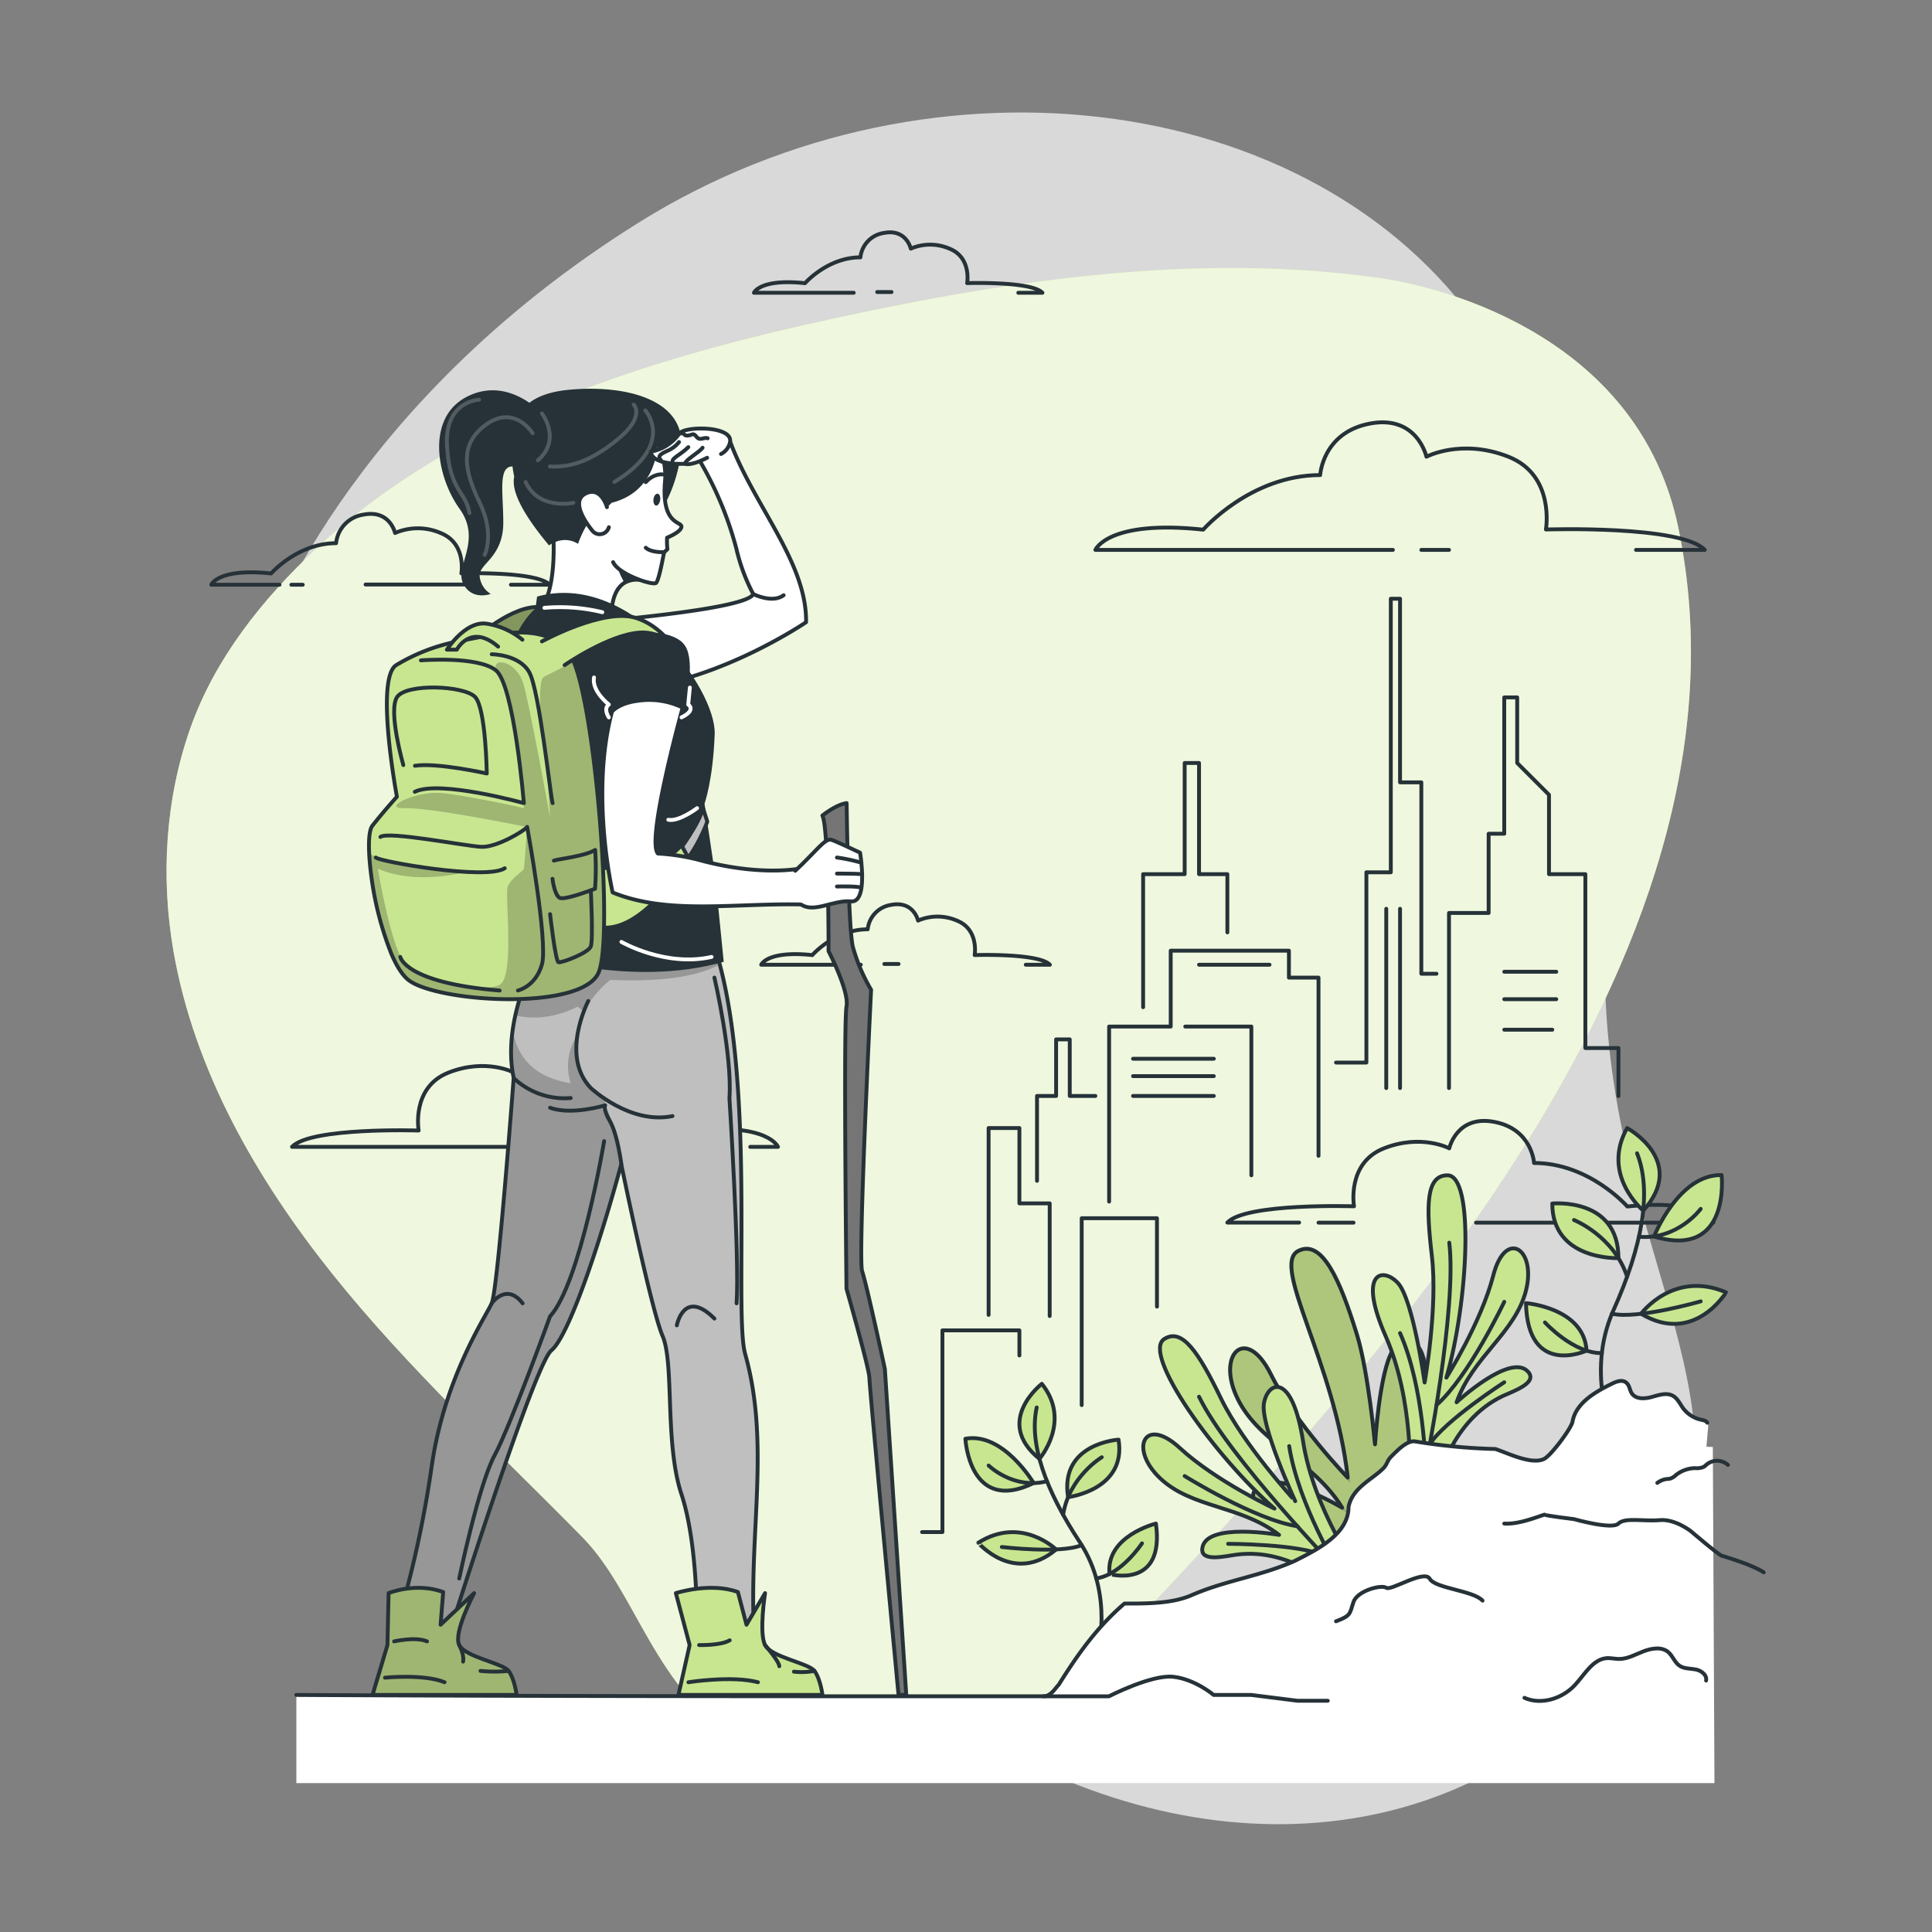 <svg xmlns="http://www.w3.org/2000/svg" xmlns:xlink="http://www.w3.org/1999/xlink" viewBox="0 0 500 500"><rect x="0" y="0" width="500" height="500" fill="#808080" stroke="none"/><defs><clipPath id="freepik--clip-path--inject-10"><path d="M122.38,165.73s10.56-9.7,17.87-8.54c1.22.19-5.05,12.13-5.05,12.13Z" style="fill:#C8E690;stroke:#263238;stroke-linecap:round;stroke-linejoin:round"></path></clipPath><clipPath id="freepik--clip-path-2--inject-10"><path d="M140.25,244.93s-10.74,18.05-7.31,34c0,0-4.09,54.78-5.68,58.34S115,356.57,111.72,379.49a283.62,283.62,0,0,1-9,41H117s21.32-67.47,25.69-71,12.41-27.13,18.09-48.19c0,0,7.66,37.36,10.71,44.49s.5,27.72,4.86,40.88c4.31,13,4,33.86,4,33.86s14.85,3.68,14.71,0c-1-25.46,4.15-47.5-2.22-70.16-3-10.58,3-72.41-7.94-105.39Z" style="fill:#bfbfbf;stroke:#263238;stroke-linecap:round;stroke-linejoin:round"></path></clipPath><clipPath id="freepik--clip-path-3--inject-10"><path d="M100.57,412.3s7-2.9,14.13-.28l-.68,8.46,8.69-8.18s-5.47,10.29-3.86,13.44,11.2,4.64,12.77,6.69,2.08,6.22,2.08,6.22H96.41l3.86-12.91Z" style="fill:#C8E690;stroke:#263238;stroke-linecap:round;stroke-linejoin:round"></path></clipPath><clipPath id="freepik--clip-path-4--inject-10"><path d="M155,251.49c-3.92,10.3-41.9,7.93-49.29,2.14-1.63-1.28-3.14-3.75-4.46-6.87A84.35,84.35,0,0,1,96,226v0c-.23-1.85-.39-3.6-.46-5.17-.17-3.52.08-6.17.83-7.13,3-3.81,6.35-7.5,6.35-7.5s-5.84-31.2,0-34.18a49.13,49.13,0,0,1,15.6-6c8.44-1.49,22.64-5.69,29,3a8.33,8.33,0,0,1,.83,1.46C154.14,183.19,158.75,241.63,155,251.49Z" style="fill:#C8E690;stroke:#263238;stroke-linecap:round;stroke-linejoin:round"></path></clipPath></defs><g id="freepik--background-simple--inject-10"><path d="M67.93,167.09s-27.88,72,11.3,144.5S199.11,422.39,263.7,455.14s131.66,16.8,163.53-36.84-11.84-91.93-11.9-168.42,11.45-96.74-30-161.36-143.06-78.93-219.9-31S67.93,167.09,67.93,167.09Z" style="fill:#fff;opacity:0.7"></path><path d="M192,451.24c27.2,16.85,77.27-5.15,96.15-25.35,61.26-65.58,169.72-176.45,146.17-289.44-10-48-58.34-61.88-77.72-64.57-46.53-6.48-93.9.39-139.81,10.32-48,10.38-98.37,25.44-135,59.82C68,155,55.68,170.3,49.28,188.39c-6.5,18.38-7.71,38.54-4.4,57.69,5.36,30.9,21.47,59,41.07,83.52s42.75,45.82,64.73,68.18C165,412.37,169.09,437,192,451.24Z" style="fill:#C8E690"></path><path d="M192,451.24c27.2,16.85,77.27-5.15,96.15-25.35,61.26-65.58,169.72-176.45,146.17-289.44-10-48-58.34-61.88-77.72-64.57-46.53-6.48-93.9.39-139.81,10.32-48,10.38-98.37,25.44-135,59.82C68,155,55.68,170.3,49.28,188.39c-6.5,18.38-7.71,38.54-4.4,57.69,5.36,30.9,21.47,59,41.07,83.52s42.75,45.82,64.73,68.18C165,412.37,169.09,437,192,451.24Z" style="fill:#fff;opacity:0.7"></path></g><g id="freepik--Clouds--inject-10"><path d="M72.33,151.33H54.68s1.76-4.37,15.49-2.92c0,0,6.84-7.83,16.81-7.83a8.34,8.34,0,0,1,7.13-7.4c6.81-1.31,8.13,4.76,8.13,4.76a14.84,14.84,0,0,1,11.78,0c6.75,2.66,5.38,10.45,5.38,10.45s19.48-.64,22.83,2.94h-10" style="fill:none;stroke:#263238;stroke-linecap:round;stroke-linejoin:round"></path><line x1="75.4" y1="151.33" x2="78.35" y2="151.33" style="fill:none;stroke:#263238;stroke-linecap:round;stroke-linejoin:round"></line><line x1="94.61" y1="151.28" x2="121.58" y2="151.28" style="fill:none;stroke:#263238;stroke-linecap:round;stroke-linejoin:round"></line><path d="M222.77,249.67H197s1.51-3.73,13.22-2.49c0,0,5.84-6.68,14.34-6.68a7.14,7.14,0,0,1,6.09-6.32c5.81-1.11,6.94,4.07,6.94,4.07a12.65,12.65,0,0,1,10.05,0c5.76,2.27,4.6,8.92,4.6,8.92s16.62-.55,19.47,2.5h-6.24" style="fill:none;stroke:#263238;stroke-linecap:round;stroke-linejoin:round"></path><line x1="228.86" y1="249.48" x2="232.55" y2="249.48" style="fill:none;stroke:#263238;stroke-linecap:round;stroke-linejoin:round"></line><path d="M220.94,75.77H195.12s1.51-3.73,13.22-2.48c0,0,5.83-6.69,14.34-6.69a7.12,7.12,0,0,1,6.09-6.31c5.81-1.12,6.94,4.06,6.94,4.06a12.65,12.65,0,0,1,10,0c5.76,2.27,4.59,8.92,4.59,8.92s16.63-.55,19.48,2.5h-6.24" style="fill:none;stroke:#263238;stroke-linecap:round;stroke-linejoin:round"></path><line x1="227.02" y1="75.58" x2="230.72" y2="75.58" style="fill:none;stroke:#263238;stroke-linecap:round;stroke-linejoin:round"></line><path d="M139.93,296.8H75.57c4.8-5.13,32.78-4.22,32.78-4.22s-2-11.18,7.74-15,16.92,0,16.92,0,1.9-8.72,11.68-6.84,10.25,10.63,10.25,10.63c14.33,0,24.15,11.26,24.15,11.26,19.72-2.1,22.26,4.18,22.26,4.18h-7.19" style="fill:none;stroke:#263238;stroke-linecap:round;stroke-linejoin:round"></path><line x1="188.77" y1="296.8" x2="186.04" y2="296.8" style="fill:none;stroke:#263238;stroke-linecap:round;stroke-linejoin:round"></line><line x1="151.07" y1="296.8" x2="160.47" y2="296.8" style="fill:none;stroke:#263238;stroke-linecap:round;stroke-linejoin:round"></line><path d="M360.48,142.31h-77s3.19-7.87,27.91-5.24c0,0,12.32-14.12,30.27-14.12,0,0,.6-11,12.86-13.33s14.64,8.58,14.64,8.58,9.06-4.8,21.22,0,9.7,18.83,9.7,18.83,35.09-1.15,41.11,5.28H423.4" style="fill:none;stroke:#263238;stroke-linecap:round;stroke-linejoin:round"></path><line x1="367.84" y1="142.31" x2="375" y2="142.31" style="fill:none;stroke:#263238;stroke-linecap:round;stroke-linejoin:round"></line></g><g id="freepik--Buildings--inject-10"><path d="M382,316.42h61.41s-2.54-6.27-22.26-4.18c0,0-9.82-11.26-24.14-11.26,0,0-.48-8.75-10.26-10.63s-11.68,6.84-11.68,6.84-7.22-3.83-16.92,0-7.73,15-7.73,15-28-.92-32.79,4.21h18.58" style="fill:none;stroke:#263238;stroke-linecap:round;stroke-linejoin:round"></path><line x1="341.23" y1="316.42" x2="350.29" y2="316.42" style="fill:none;stroke:#263238;stroke-linecap:round;stroke-linejoin:round"></line><polyline points="255.85 340.29 255.85 291.94 263.82 291.94 263.82 311.43 271.66 311.43 271.66 340.58" style="fill:none;stroke:#263238;stroke-linecap:round;stroke-linejoin:round"></polyline><polyline points="287.04 310.97 287.04 265.67 302.98 265.67 302.98 246.03 333.57 246.03 333.57 253 341.23 253 341.23 299.12" style="fill:none;stroke:#263238;stroke-linecap:round;stroke-linejoin:round"></polyline><polyline points="375 281.59 375 236.28 385.26 236.28 385.26 215.76 389.3 215.76 389.3 180.49 392.65 180.49 392.65 197.46 400.88 205.69 400.88 226.23 410.29 226.23 410.29 271.23 418.85 271.23 418.85 283.63" style="fill:none;stroke:#263238;stroke-linecap:round;stroke-linejoin:round"></polyline><polyline points="345.76 274.99 353.62 274.99 353.62 225.75 359.94 225.75 359.94 154.95 362.33 154.95 362.33 202.47 367.84 202.47 367.84 252 371.76 252" style="fill:none;stroke:#263238;stroke-linecap:round;stroke-linejoin:round"></polyline><polyline points="283.48 283.63 276.85 283.63 276.85 268.99 273.32 268.99 273.32 283.63 268.38 283.63 268.38 305.59" style="fill:none;stroke:#263238;stroke-linecap:round;stroke-linejoin:round"></polyline><polyline points="295.84 260.66 295.84 226.23 306.59 226.23 306.59 197.46 310.31 197.46 310.31 226.23 317.64 226.23 317.64 241.3" style="fill:none;stroke:#263238;stroke-linecap:round;stroke-linejoin:round"></polyline><polyline points="306.74 265.67 323.85 265.67 323.85 304.17" style="fill:none;stroke:#263238;stroke-linecap:round;stroke-linejoin:round"></polyline><polyline points="299.42 338.15 299.42 315.28 279.94 315.28 279.94 363.64" style="fill:none;stroke:#263238;stroke-linecap:round;stroke-linejoin:round"></polyline><polyline points="263.82 350.79 263.82 344.3 243.9 344.3 243.9 396.5 238.63 396.5" style="fill:none;stroke:#263238;stroke-linecap:round;stroke-linejoin:round"></polyline><line x1="389.3" y1="251.49" x2="402.76" y2="251.49" style="fill:none;stroke:#263238;stroke-linecap:round;stroke-linejoin:round"></line><line x1="389.3" y1="258.59" x2="402.76" y2="258.59" style="fill:none;stroke:#263238;stroke-linecap:round;stroke-linejoin:round"></line><line x1="389.3" y1="266.49" x2="401.73" y2="266.49" style="fill:none;stroke:#263238;stroke-linecap:round;stroke-linejoin:round"></line><line x1="328.55" y1="249.67" x2="310.31" y2="249.67" style="fill:none;stroke:#263238;stroke-linecap:round;stroke-linejoin:round"></line><line x1="293.23" y1="274" x2="314.13" y2="274" style="fill:none;stroke:#263238;stroke-linecap:round;stroke-linejoin:round"></line><line x1="293.23" y1="278.5" x2="314.13" y2="278.5" style="fill:none;stroke:#263238;stroke-linecap:round;stroke-linejoin:round"></line><line x1="293.23" y1="283.63" x2="314.13" y2="283.63" style="fill:none;stroke:#263238;stroke-linecap:round;stroke-linejoin:round"></line><line x1="358.76" y1="235.19" x2="358.76" y2="281.59" style="fill:none;stroke:#263238;stroke-linecap:round;stroke-linejoin:round"></line><line x1="362.33" y1="235.19" x2="362.33" y2="281.59" style="fill:none;stroke:#263238;stroke-linecap:round;stroke-linejoin:round"></line></g><g id="freepik--Character--inject-10"><path d="M122.38,165.73s10.56-9.7,17.87-8.54c1.22.19-5.05,12.13-5.05,12.13Z" style="fill:#C8E690"></path><g style="clip-path:url(#freepik--clip-path--inject-10)"><path d="M122.38,165.73s10.56-9.7,17.87-8.54c1.22.19-5.05,12.13-5.05,12.13Z" style="fill-opacity:0.7;opacity:0.5"></path></g><path d="M122.38,165.73s10.56-9.7,17.87-8.54c1.22.19-5.05,12.13-5.05,12.13Z" style="fill:none;stroke:#263238;stroke-linecap:round;stroke-linejoin:round"></path><path d="M219.11,207.85s.4,31.78,1.58,37.08a45.9,45.9,0,0,0,4.75,11.22S222,325.78,223.12,329,229,354.26,229,354.26l5.54,84.39h-2S225,359,225,356.64s-5.93-23.12-5.93-23.12-.79-69.06,0-73-4.64-14.35-4.64-14.35.07-31.94-1.6-35.11C212.87,211.05,216.34,208.21,219.11,207.85Z" style="fill:#757575;stroke:#263238;stroke-linecap:round;stroke-linejoin:round"></path><path d="M140.25,244.93s-10.74,18.05-7.31,34c0,0-4.09,54.78-5.68,58.34S115,356.57,111.72,379.49a283.62,283.62,0,0,1-9,41H117s21.32-67.47,25.69-71,12.41-27.13,18.09-48.19c0,0,7.66,37.36,10.71,44.49s.5,27.72,4.86,40.88c4.31,13,4,33.86,4,33.86s14.85,3.68,14.71,0c-1-25.46,4.15-47.5-2.22-70.16-3-10.58,3-72.41-7.94-105.39Z" style="fill:#bfbfbf"></path><g style="clip-path:url(#freepik--clip-path-2--inject-10)"><path d="M160.47,296.8c0,.72.11,2.54.24,4.8-5.68,21-13.66,44.3-18,47.84s-25.69,71-25.69,71H102.76a283.62,283.62,0,0,0,9-41c3.25-22.92,14-38.62,15.54-42.19S132.94,279,132.94,279a35.73,35.73,0,0,1-.24-12.58c.76,5.43,4,12.17,15,13.91a14.57,14.57,0,0,1,1.76-12.56s-2.13,11.23,6.89,16.49c.4.23.27,1.82.27,1.82S160.43,294.19,160.47,296.8Z" style="fill-opacity:0.7;opacity:0.3"></path><path d="M186.32,249.5c-3.65,2.21-11.56,4.79-28.4,4.11a28.86,28.86,0,0,0-6.85,8.18l-1.61-1.28s-7.71,4.39-16.09,2.24a67.15,67.15,0,0,1,6.88-17.83H185C185.45,246.39,185.9,247.92,186.32,249.5Z" style="fill-opacity:0.7;opacity:0.3"></path></g><path d="M140.25,244.93s-10.74,18.05-7.31,34c0,0-4.09,54.78-5.68,58.34S115,356.57,111.72,379.49a283.62,283.62,0,0,1-9,41H117s21.32-67.47,25.69-71,12.41-27.13,18.09-48.19c0,0,7.66,37.36,10.71,44.49s.5,27.72,4.86,40.88c4.31,13,4,33.86,4,33.86s14.85,3.68,14.71,0c-1-25.46,4.15-47.5-2.22-70.16-3-10.58,3-72.41-7.94-105.39Z" style="fill:none;stroke:#263238;stroke-linecap:round;stroke-linejoin:round"></path><path d="M152.25,259.05s-7.4,14.13.65,22.53c0,0,10.17,9.55,21.14,7.26" style="fill:none;stroke:#263238;stroke-linecap:round;stroke-linejoin:round"></path><path d="M160.8,301.25s-1-7.7-2.91-11-1.27-4.2-1.27-4.2-8.66,2.67-14.26.63" style="fill:none;stroke:#263238;stroke-linecap:round;stroke-linejoin:round"></path><path d="M132.94,279a19.23,19.23,0,0,0,14.76,5.17" style="fill:none;stroke:#263238;stroke-linecap:round;stroke-linejoin:round"></path><path d="M152.25,161.19c.8-.33,40.71-3.31,42.7-7.42A49,49,0,0,1,190.57,142a90.38,90.38,0,0,0-11.87-26.6l10-1.83c6,16.86,20.16,31.82,19.91,47.46,0,0-21.6,14.69-43.59,17.08C158.69,178.78,152.25,161.19,152.25,161.19Z" style="fill:#fff;stroke:#263238;stroke-linecap:round;stroke-linejoin:round"></path><path d="M165.55,150.08a6.21,6.21,0,0,0-3.92.75c-4.06,2.46-3.32,9.8-3.32,9.8l-18.06-3.44c3.94-5.73,2.93-18.88,2.93-18.88,16.92-15.86,21-1.33,22,7C165.49,147.66,165.54,149.51,165.55,150.08Z" style="fill:#fff;stroke:#263238;stroke-linecap:round;stroke-linejoin:round"></path><path d="M165.55,150.08a6.21,6.21,0,0,0-3.92.75,19.68,19.68,0,0,1-2.67-7.92l6.25,2.41C165.49,147.66,165.54,149.51,165.55,150.08Z" style="fill:#263238"></path><path d="M133.77,111.24s-1.54-9,13.58-10.38,29,2.79,29,13.81-9.12,33.78-27.27,23.64S133.77,111.24,133.77,111.24Z" style="fill:#263238"></path><path d="M142.55,139.56c-1.56-2-5.68-9.18-6.34-11.92-4.08-16.85,5.14-18.07,12-21.48,13.05-6.47,24.92,6.65,23.9,18.33s4.49,10.3,4.24,11.91c-.21,1.36-3.71,2.74-3.71,2.74a17.47,17.47,0,0,0,.09,3l-.86.79c-.45,2.22-1.47,7.82-2.2,8-1.46.44-9.65-2.42-11-5.45" style="fill:#fff;stroke:#263238;stroke-linecap:round;stroke-linejoin:round"></path><path d="M170.85,129.42c-.12.85-.6,1.48-1.07,1.42s-.77-.81-.66-1.66.6-1.48,1.08-1.41S171,128.57,170.85,129.42Z" style="fill:#263238"></path><path d="M171.49,122.78s-2.18-.37-4.37,2" style="fill:none;stroke:#263238;stroke-linecap:round;stroke-linejoin:round"></path><path d="M167,106.22c-6-4.59-39.48-9.31-33.92,17.15-.74,3.28,1.51,8.81,9,17.78,0,0,3.63-2.84,7.52-.4,0,0,2.35-7.28,6.4-8.93a6.28,6.28,0,0,0,2.27-1.69c10.72-2.68,12.08-12.85,11.94-16.41C170.85,112.75,172,110,167,106.22Z" style="fill:#263238"></path><path d="M140.25,107s-8.72-9.8-19.41-4.33-7.83,20.75-1.91,29-1.34,14.9.95,19.39S127,153.7,127,153.7a6,6,0,0,1-2.86-4.53c-.39-3.24,6.11-4.77,6.11-13.94s-2.1-17.38,5.54-13.56S140.25,107,140.25,107Z" style="fill:#263238"></path><path d="M171.88,142.9s-3.34.17-4.76-1.15" style="fill:none;stroke:#263238;stroke-linecap:round;stroke-linejoin:round"></path><g style="opacity:0.2"><path d="M140.25,107s5.2,6.64-1.05,12.14" style="fill:none;stroke:#fff;stroke-linecap:round;stroke-linejoin:round"></path><path d="M167,106.22s8,8.73-8,18.51" style="fill:none;stroke:#fff;stroke-linecap:round;stroke-linejoin:round"></path><path d="M164,104.69s3.12,3-4,8.89-12.44,7.42-17.69,7.15" style="fill:none;stroke:#fff;stroke-linecap:round;stroke-linejoin:round"></path><path d="M137.86,112.14s-4.61-7.5-11.92-2.36-5.73,12.22-1.78,20.35,1.27,13.47,1.27,13.47" style="fill:none;stroke:#fff;stroke-linecap:round;stroke-linejoin:round"></path><path d="M124,103.45s-9,.26-8.31,12,4.88,11.67,5.8,17.33" style="fill:none;stroke:#fff;stroke-linecap:round;stroke-linejoin:round"></path><path d="M148.4,130.13s-9,2-12.38-5.4" style="fill:none;stroke:#fff;stroke-linecap:round;stroke-linejoin:round"></path></g><path d="M157.08,131.25s-1.48-5.4-5.4-3.58-.49,7,1.45,9.46a2.46,2.46,0,0,0,4.44-.68" style="fill:#fff;stroke:#263238;stroke-linecap:round;stroke-linejoin:round"></path><path d="M139,154.39l-.42,3.05c-15.43,14.43-5.24,48.34,4.45,70L136.84,247s26.4,8.79,50.46,1.91L185,225.94,182.33,208s2.2-6.11,2.63-18S163,147.71,139,154.39Z" style="fill:#263238"></path><path d="M183,118.47s-4,2.14-5.71,1.56c0,0-8.61.49-8.85-3.15a11.37,11.37,0,0,0,7.37-4.68c1.44-2,13.86-2,13.13,2.15a4.4,4.4,0,0,1-2.34,3.14" style="fill:#fff;stroke:#263238;stroke-linecap:round;stroke-linejoin:round"></path><path d="M175.8,112.2c1.77-.28.9.62,2.16.53s1.37-.9,2.29.3,1.94,0,2.89.4" style="fill:#fff;stroke:#263238;stroke-linecap:round;stroke-linejoin:round"></path><path d="M177.28,120c.12-1,3.63-2.89,4.55-4.13" style="fill:#fff;stroke:#263238;stroke-linecap:round;stroke-linejoin:round"></path><path d="M174.3,120c-1.09-1.32,1.43-1.92,3.84-4.28" style="fill:#fff;stroke:#263238;stroke-linecap:round;stroke-linejoin:round"></path><path d="M171.39,119.49c-1.36-1.35-.79-1.83,1.34-2.82a7.65,7.65,0,0,0,3-2.27" style="fill:#fff;stroke:#263238;stroke-linecap:round;stroke-linejoin:round"></path><path d="M174.91,412.3s8.93-2.9,16.06-.28l2.22,8.46L198,412.3s-1.61,10.29,0,13.44,11.2,4.64,12.77,6.69,2.08,6.22,2.08,6.22H175.58l2.9-12.91Z" style="fill:#C8E690;stroke:#263238;stroke-linecap:round;stroke-linejoin:round"></path><path d="M100.57,412.3s7-2.9,14.13-.28l-.68,8.46,8.69-8.18s-5.47,10.29-3.86,13.44,11.2,4.64,12.77,6.69,2.08,6.22,2.08,6.22H96.41l3.86-12.91Z" style="fill:#C8E690"></path><g style="clip-path:url(#freepik--clip-path-3--inject-10)"><path d="M100.57,412.3s7-2.9,14.13-.28l-.68,8.46,8.69-8.18s-5.47,10.29-3.86,13.44,11.2,4.64,12.77,6.69,2.08,6.22,2.08,6.22H96.41l3.86-12.91Z" style="fill-opacity:0.7;opacity:0.3"></path></g><path d="M100.57,412.3s7-2.9,14.13-.28l-.68,8.46,8.69-8.18s-5.47,10.29-3.86,13.44,11.2,4.64,12.77,6.69,2.08,6.22,2.08,6.22H96.41l3.86-12.91Z" style="fill:none;stroke:#263238;stroke-linecap:round;stroke-linejoin:round"></path><path d="M175.59,220.39s5.39-7.21,6.35-11.24l1.11,3.5s-2.85,8-7.46,12.15Z" style="fill:#bfbfbf;stroke:#263238;stroke-linecap:round;stroke-linejoin:round"></path><path d="M154.21,223.84s7.54,2.84,12.88,1.06a24.84,24.84,0,0,0,9.28-6.13l1.74,3.16s-12.05,21-23.9,17.82" style="fill:#C8E690;stroke:#263238;stroke-linecap:round;stroke-linejoin:round"></path><path d="M155,251.49c-3.92,10.3-41.9,7.93-49.29,2.14-1.63-1.28-3.14-3.75-4.46-6.87A84.35,84.35,0,0,1,96,226v0c-.23-1.85-.39-3.6-.46-5.17-.17-3.52.08-6.17.83-7.13,3-3.81,6.35-7.5,6.35-7.5s-5.84-31.2,0-34.18a49.13,49.13,0,0,1,15.6-6c8.44-1.49,22.64-5.69,29,3a8.33,8.33,0,0,1,.83,1.46C154.14,183.19,158.75,241.63,155,251.49Z" style="fill:#C8E690"></path><g style="clip-path:url(#freepik--clip-path-4--inject-10)"><path d="M155,251.49c-3.92,10.3-41.9,7.93-49.29,2.14-1.63-1.28-3.14-3.75-4.46-6.87-2.08-7.11-4-15.32-5.2-20.76v0c-.75-3.43-1.23-5.75-1.27-6a2.23,2.23,0,0,0,.81.83c1.79,1.28,7.43,3.67,25,4.83,0,0-12.78,3.55-22.8-.84,0,0,3.43,20.68,7.12,24.76s20.44,7.52,24.4,5.28,1.27-23.26,2.09-25.41,4-3.94,4.17-4.63.86-10.78.86-10.78-24.66-5.06-31.52-4.87,2.9-4.69,9.76-3.9,20.57,3.71,20.9,3.9-2.85-30.16-6.4-34.7,4.48-4.34,6.4,2.88c1.84,7,6.45,32.4,6.78,34.15-.08-1.39-1-16.3-1.94-21.86-.95-5.83-.86-13.51.15-14.3s6.11-2.81,6.59-3.91a3,3,0,0,1,1-.95C154.14,183.19,158.75,241.63,155,251.49Z" style="fill-opacity:0.7;opacity:0.3"></path></g><path d="M155,251.49c-3.92,10.3-41.9,7.93-49.29,2.14-1.63-1.28-3.14-3.75-4.46-6.87A84.35,84.35,0,0,1,96,226v0c-.23-1.85-.39-3.6-.46-5.17-.17-3.52.08-6.17.83-7.13,3-3.81,6.35-7.5,6.35-7.5s-5.84-31.2,0-34.18a49.13,49.13,0,0,1,15.6-6c8.44-1.49,22.64-5.69,29,3a8.33,8.33,0,0,1,.83,1.46C154.14,183.19,158.75,241.63,155,251.49Z" style="fill:none;stroke:#263238;stroke-linecap:round;stroke-linejoin:round"></path><path d="M135.2,165.56a19.16,19.16,0,0,0-9.26-4.15c-5.53-.79-10.28,6.72-10.28,6.72h2.57s3.56-6.92,10.68-.79" style="fill:#C8E690;stroke:#263238;stroke-linecap:round;stroke-linejoin:round"></path><path d="M108.93,170.9s14.64-1.19,19.39,2.57,7.25,34.38,7.25,34.38-21.92-6.09-28.22-2.93" style="fill:none;stroke:#263238;stroke-linecap:round;stroke-linejoin:round"></path><path d="M104.38,198s-4-14-1.62-17.6,17.45-3,20.22,0,3,19.78,3,19.78-12.86-2.88-18.59-2" style="fill:none;stroke:#263238;stroke-linecap:round;stroke-linejoin:round"></path><path d="M97.26,221.93c.79,1,28.56,5.94,33.37,2.77" style="fill:none;stroke:#263238;stroke-linecap:round;stroke-linejoin:round"></path><path d="M98.45,216.6c2-1.58,22,2.37,26.11,2.56S136,214.81,136.43,214c0,0,5.47,29.87,3.82,35.61s-6.2,6.72-6.2,6.72" style="fill:none;stroke:#263238;stroke-linecap:round;stroke-linejoin:round"></path><path d="M103.59,247.65s1.19,6.72,25.72,8.7" style="fill:none;stroke:#263238;stroke-linecap:round;stroke-linejoin:round"></path><path d="M143.35,222.73c1-.4,8.09-1.15,10.68-2.77A74.24,74.24,0,0,1,154,230s-7.71,3-9.1,2.38-1.92-4.95-1.92-4.95" style="fill:none;stroke:#263238;stroke-linecap:round;stroke-linejoin:round"></path><path d="M152.9,230.46s.65,12.73,0,14.47-7.57,4.3-8.36,4.1-2.18-12.46-2.18-12.46" style="fill:none;stroke:#263238;stroke-linecap:round;stroke-linejoin:round"></path><path d="M127.26,169.32s7.19,0,9.76,4.75,5.46,32.16,6,33.78" style="fill:none;stroke:#263238;stroke-linecap:round;stroke-linejoin:round"></path><path d="M140.25,166s16-8.78,24.37-6.07,11.75,11.17,11.75,11.17-2.86-7.9-10.82-7.39-19.43,8.42-19.43,8.42" style="fill:#C8E690;stroke:#263238;stroke-linecap:round;stroke-linejoin:round"></path><path d="M165.55,163.67s9-.75,11.76,3.47,0,15.19,0,15.19,2.37,2.8-1.72,4.82-15.08,3.12-17.69-.86S156.69,165.33,165.55,163.67Z" style="fill:#263238"></path><path d="M176.67,183.12s-9.52,34.41-6.4,37.77a54.19,54.19,0,0,1,11.87,2c17.87,4.55,28,1.25,28,1.25l-1.9,9.95c-17.9-.47-35.21,2.78-49.69-3.12,0,0-5.89-25.44-.16-46.81,0,0,1.66-2.14,6.58-2.78A19.94,19.94,0,0,1,176.67,183.12Z" style="fill:#fff;stroke:#263238;stroke-linecap:round;stroke-linejoin:round"></path><path d="M207.37,234.12c3.4,2.23,8.32-1.27,12.87-.84s2.35-12.6,2.35-12.6-5.69-2.72-7.36-3.33-4.16,3.16-9.42,8" style="fill:#fff;stroke:#263238;stroke-linecap:round;stroke-linejoin:round"></path><path d="M140.88,157.31a46.43,46.43,0,0,1,15,1.13" style="fill:none;stroke:#fff;stroke-linecap:round;stroke-linejoin:round"></path><path d="M157.57,185.66s-1.54-2.25,0-3.33c0,0-4.48-3.45-3.84-7" style="fill:none;stroke:#fff;stroke-linecap:round;stroke-linejoin:round"></path><path d="M178.54,177.94l-.43,4.39s2.21,1.41-1.74,3.33" style="fill:none;stroke:#fff;stroke-linecap:round;stroke-linejoin:round"></path><path d="M180.41,209.15s-4.74,3.59-7.45,3" style="fill:none;stroke:#fff;stroke-linecap:round;stroke-linejoin:round"></path><path d="M160.82,243.76s11.34,6.59,23.34,3.89" style="fill:none;stroke:#fff;stroke-linecap:round;stroke-linejoin:round"></path><path d="M216.6,221.93a42.51,42.51,0,0,1,6.32,1.34" style="fill:none;stroke:#263238;stroke-linecap:round;stroke-linejoin:round"></path><path d="M216.6,226.08s5.13,0,6.52.15" style="fill:none;stroke:#263238;stroke-linecap:round;stroke-linejoin:round"></path><path d="M216.6,229.43s6.45-.19,6.32.46" style="fill:none;stroke:#263238;stroke-linecap:round;stroke-linejoin:round"></path><path d="M99.64,434.18s10.06-1,15.41,1.18" style="fill:none;stroke:#263238;stroke-linecap:round;stroke-linejoin:round"></path><path d="M102,424.79s5.54-1.28,8.51,0" style="fill:none;stroke:#263238;stroke-linecap:round;stroke-linejoin:round"></path><path d="M118.85,425.74s1.36,2.5,1,4.28" style="fill:none;stroke:#263238;stroke-linecap:round;stroke-linejoin:round"></path><path d="M131.62,432.43a36.76,36.76,0,0,1-7.26,0" style="fill:none;stroke:#263238;stroke-linecap:round;stroke-linejoin:round"></path><path d="M198,425.74s3.68,4.28,3.68,5.47" style="fill:none;stroke:#263238;stroke-linecap:round;stroke-linejoin:round"></path><path d="M210.79,432.43a18.4,18.4,0,0,1-5.33.2" style="fill:none;stroke:#263238;stroke-linecap:round;stroke-linejoin:round"></path><path d="M178.16,435.36s11.27-1.78,18,0" style="fill:none;stroke:#263238;stroke-linecap:round;stroke-linejoin:round"></path><path d="M180.93,425.74s5.54.17,7.92-1.23" style="fill:none;stroke:#263238;stroke-linecap:round;stroke-linejoin:round"></path><path d="M156.35,295.32s-6.09,36.66-14,45.36c0,0-10.28,28.43-14.37,36s-9.14,31.84-9.14,31.84" style="fill:none;stroke:#263238;stroke-linecap:round;stroke-linejoin:round"></path><path d="M127.26,337.3s3.76-5.48,8,0" style="fill:none;stroke:#263238;stroke-linecap:round;stroke-linejoin:round"></path><path d="M175.16,343s1.82-9.66,9.73-1.75" style="fill:none;stroke:#263238;stroke-linecap:round;stroke-linejoin:round"></path><path d="M184.89,253s4.68,20.12,3.89,31.22c0,0,2.64,41.53,1.85,53.08" style="fill:none;stroke:#263238;stroke-linecap:round;stroke-linejoin:round"></path><path d="M195,153.77s4.91,2.47,7.81.27" style="fill:none;stroke:#263238;stroke-linecap:round;stroke-linejoin:round"></path></g><g id="freepik--Plants--inject-10"><path d="M365.63,409.43s-2.1-22.1,2.17-42.56-4-22.88-7.42-17.27-4.53,24.19-4.53,24.19-1.72-18.83-4.68-28.43c-4.34-14.07-9-24.79-15.19-21.62-7.19,3.66,9.52,29,12.81,58.66,0,0-13.46-13.86-19.91-26.78s-14.28-5.07-8.53,6.5,19.45,15.8,27,28.07c0,0-18.85-11.24-22.66-4.43-2.15,3.84,5.52,4.65,8.94,5.48,16.62,4,24.32,21.27,24.32,21.27Z" style="fill:#C8E690;stroke:#263238;stroke-linecap:round;stroke-linejoin:round"></path><path d="M365.63,409.43s-2.1-22.1,2.17-42.56-4-22.88-7.42-17.27-4.53,24.19-4.53,24.19-1.72-18.83-4.68-28.43c-4.34-14.07-9-24.79-15.19-21.62-7.19,3.66,9.52,29,12.81,58.66,0,0-13.46-13.86-19.91-26.78s-14.28-5.07-8.53,6.5,19.45,15.8,27,28.07c0,0-18.85-11.24-22.66-4.43-2.15,3.84,5.52,4.65,8.94,5.48,16.62,4,24.32,21.27,24.32,21.27Z" style="fill-opacity:0.7;stroke:#263238;stroke-miterlimit:10;opacity:0.2"></path><path d="M364.85,382.64s1.11-20.13-6.23-36.81-.79-18,3.14-13.81,6.93,25.77,6.93,25.77,3.45-19.34,1.88-32.72-1.46-20.9,4.05-20.9c7,0,5.39,32.74-.3,52.36,0,0,9-14.26,12.14-26.45s11.26-6.91,8.44,4-13.72,17-17.94,28.83c0,0,14-13,18.53-7.88,2.53,2.89-3.87,5-6.64,6.29-13.45,6.44-16.9,22.55-16.9,22.55Z" style="fill:#C8E690;stroke:#263238;stroke-linecap:round;stroke-linejoin:round"></path><path d="M362.33,345c6.24,14.07,6.6,34.6,6.6,34.6s8.2-40.79,6.14-58" style="fill:none;stroke:#263238;stroke-linecap:round;stroke-linejoin:round"></path><path d="M389.3,336.91s-9.16,19.32-17.54,26.73" style="fill:none;stroke:#263238;stroke-linecap:round;stroke-linejoin:round"></path><path d="M389.3,357.73s-15.48,10-19.28,16.06" style="fill:none;stroke:#263238;stroke-linecap:round;stroke-linejoin:round"></path><path d="M351.87,407.29S340.05,391,337.23,373s-9.05-15.55-10.11-9.92,8.09,25.42,8.09,25.42S321.85,374,316,361.94s-10.06-18.38-14.7-15.4c-5.92,3.8,13.15,30.46,28.54,43.89,0,0-15.25-7.15-24.5-15.69s-13.21.27-5,7.93,20.73,6.88,30.68,14.56c0,0-18.84-3.35-19.85,3.38-.57,3.8,5.93,2.09,9,1.71,14.79-1.85,26.39,9.84,26.39,9.84Z" style="fill:#C8E690;stroke:#263238;stroke-linecap:round;stroke-linejoin:round"></path><path d="M333.64,374.25c2.36,15.22,13.15,32.68,13.15,32.68s-28.94-29.88-36.48-45.46" style="fill:none;stroke:#263238;stroke-linecap:round;stroke-linejoin:round"></path><path d="M306.59,382s18.14,11.31,29.2,13" style="fill:none;stroke:#263238;stroke-linecap:round;stroke-linejoin:round"></path><path d="M317.84,399.54s18.4,0,24.89,3.1" style="fill:none;stroke:#263238;stroke-linecap:round;stroke-linejoin:round"></path><path d="M394.92,337.25s15.06,1.19,15.68,12.3C410.6,349.55,395.36,356.56,394.92,337.25Z" style="fill:#C8E690;stroke:#263238;stroke-linecap:round;stroke-linejoin:round"></path><path d="M424.7,340s8.41-11.37,22-5.54C446.7,334.47,438.4,348.22,424.7,340Z" style="fill:#C8E690;stroke:#263238;stroke-linecap:round;stroke-linejoin:round"></path><path d="M445.55,304.11S448,326,428.06,320C428.06,320,434.38,303.88,445.55,304.11Z" style="fill:#C8E690;stroke:#263238;stroke-linecap:round;stroke-linejoin:round"></path><path d="M421.1,291.94s15.75,8.49,4.17,21.37C425.27,313.31,414.23,304.11,421.1,291.94Z" style="fill:#C8E690;stroke:#263238;stroke-linecap:round;stroke-linejoin:round"></path><path d="M401.73,311.48s17.12-1.73,17.12,14.12C418.85,325.6,401.73,326.28,401.73,311.48Z" style="fill:#C8E690;stroke:#263238;stroke-linecap:round;stroke-linejoin:round"></path><path d="M417.87,372.17s-7.8-16.38-.31-33.07,10-30.73,6.11-40.63" style="fill:none;stroke:#263238;stroke-linecap:round;stroke-linejoin:round"></path><path d="M407.35,315.74s10.26,4.08,13.75,14.65" style="fill:none;stroke:#263238;stroke-linecap:round;stroke-linejoin:round"></path><path d="M440.14,312.86s-5.93,8.08-16,7.21" style="fill:none;stroke:#263238;stroke-linecap:round;stroke-linejoin:round"></path><path d="M440.14,336.79s-16.43,4.74-23,3.19" style="fill:none;stroke:#263238;stroke-linecap:round;stroke-linejoin:round"></path><path d="M399.83,342.25s7.34,8.06,14.73,7.93" style="fill:none;stroke:#263238;stroke-linecap:round;stroke-linejoin:round"></path><path d="M299.15,394.3s-13.08,3.2-12,13.07C287.1,407.37,301.53,411.37,299.15,394.3Z" style="fill:#C8E690;stroke:#263238;stroke-linecap:round;stroke-linejoin:round"></path><path d="M273.32,401s-9-8.81-20.16-1.73C253.16,399.25,262.43,410.17,273.32,401Z" style="fill:#C8E690;stroke:#263238;stroke-linecap:round;stroke-linejoin:round"></path><path d="M249.84,372.35s1,19.61,17.67,11.46C267.51,383.81,259.64,370.55,249.84,372.35Z" style="fill:#C8E690;stroke:#263238;stroke-linecap:round;stroke-linejoin:round"></path><path d="M269.63,358.13S257,367.86,269,377.55C269,377.55,277.42,367.87,269.63,358.13Z" style="fill:#C8E690;stroke:#263238;stroke-linecap:round;stroke-linejoin:round"></path><path d="M289.48,372.58s-15.32.92-13.06,14.88C276.42,387.46,291.6,385.61,289.48,372.58Z" style="fill:#C8E690;stroke:#263238;stroke-linecap:round;stroke-linejoin:round"></path><path d="M283.93,428.33s4.54-15.54-4.44-29.16-13.22-25.64-11.19-34.92" style="fill:none;stroke:#263238;stroke-linecap:round;stroke-linejoin:round"></path><path d="M285.14,377.13s-8.46,5.06-10,14.87" style="fill:none;stroke:#263238;stroke-linecap:round;stroke-linejoin:round"></path><path d="M255.86,379.28s6.37,6.27,15.09,4.07" style="fill:none;stroke:#263238;stroke-linecap:round;stroke-linejoin:round"></path><path d="M259.27,400.36s15.14,1.82,20.67-.48" style="fill:none;stroke:#263238;stroke-linecap:round;stroke-linejoin:round"></path><path d="M295.55,399.41s-5.32,8.14-11.84,9.08" style="fill:none;stroke:#263238;stroke-linecap:round;stroke-linejoin:round"></path></g><g id="freepik--Floor--inject-10"><path d="M443.28,374.48l-1.66-.06.42-4.84a2.2,2.2,0,0,0-.19-1.39c-.35-.54-1.07-.65-1.7-.79a7.9,7.9,0,0,1-4.59-3c-.8-1.09-1.37-2.43-2.53-3.12-1.62-1-3.66-.28-5.47.24s-4.13.67-5.21-.87c-.63-.9-.67-2.2-1.54-2.88s-2.47-.24-3.62.33c-4.43,2.18-9.38,5-10.23,9.89-.3,1.67-5.48,8.64-7.33,9.57-3.23,1.61-9.34-1.47-12.62-2.56a149.19,149.19,0,0,1-21-2c-2,0-4,2-6,4-1,1-1,2-2,3-3,3-8,5-9,10,0,7-8,11-14,14-9,4-18,5-27,9-5,2-11,2-17,2-7,6-12,13-17,21-1,1-2,3-4,3-64,0-129,0-193.31-.35v22.82h367Z" style="fill:#fff"></path><path d="M76.69,438.65C141,439,206,439,270,439c2,0,3-2,4-3,5-8,10-15,17-21,6,0,12,0,17-2,9-4,18-5,27-9,6-3,14-7,14-14,1-5,6-7,9-10,1-1,1-2,2-3,2-2,4-4,6-4a149.19,149.19,0,0,0,21,2c3.28,1.09,9.39,4.17,12.62,2.56,1.85-.93,7-7.9,7.33-9.57.85-4.86,5.8-7.71,10.23-9.89,1.15-.57,2.61-1.11,3.62-.33s.91,2,1.54,2.88c1.08,1.54,3.39,1.38,5.21.87s3.85-1.2,5.47-.24c1.16.69,1.73,2,2.53,3.12a7.9,7.9,0,0,0,4.59,3c.63.14,1.35.25,1.7.79" style="fill:none;stroke:#263238;stroke-linecap:round;stroke-linejoin:round"></path><path d="M389.3,394.3c4.27.32,10.46-2.55,10.53-2.3s7.52,1.15,7.52,1.15,9.87,2.81,11.5,1.15,6.66-.52,10.67-.89,8.1,2.88,8.1,2.88,7.08,6.07,8,6.35,8.06,2.37,10.83,4.29" style="fill:none;stroke:#263238;stroke-linecap:round;stroke-linejoin:round"></path><path d="M270,439h17s11-5.67,16.64-5.05,10.45,4.7,10.45,4.7h9.72l11.94,1.5h7.88" style="fill:none;stroke:#263238;stroke-linecap:round;stroke-linejoin:round"></path><path d="M383.68,414.24c-2.37-2.61-12.28-3.16-13.66-5.65s-10.07,3.21-11.26,2.33-7.45.7-8.47,3.67-.52,3.51-4.53,5" style="fill:none;stroke:#263238;stroke-linecap:round;stroke-linejoin:round"></path><path d="M447.19,379.11a4.27,4.27,0,0,0-5.5-.11,6.94,6.94,0,0,1-.72.6,4.54,4.54,0,0,1-2.3.35,8.26,8.26,0,0,0-4.89,1.75,4.48,4.48,0,0,1-1.44.94,5.16,5.16,0,0,1-1,.13,5.13,5.13,0,0,0-2.43,1" style="fill:none;stroke:#263238;stroke-linecap:round;stroke-linejoin:round"></path><path d="M394.52,439.4c4.35,1.92,9.72.23,13-3.24,2.6-2.77,4.71-6.89,8.51-7.05,1,0,2,.22,3,.23,2.25,0,4.28-1.21,6.37-2s4.7-1.22,6.39.26c1.12,1,1.59,2.59,2.81,3.45s2.79.73,4.23,1,3,1.44,2.7,2.88" style="fill:none;stroke:#263238;stroke-linecap:round;stroke-linejoin:round"></path></g></svg>
